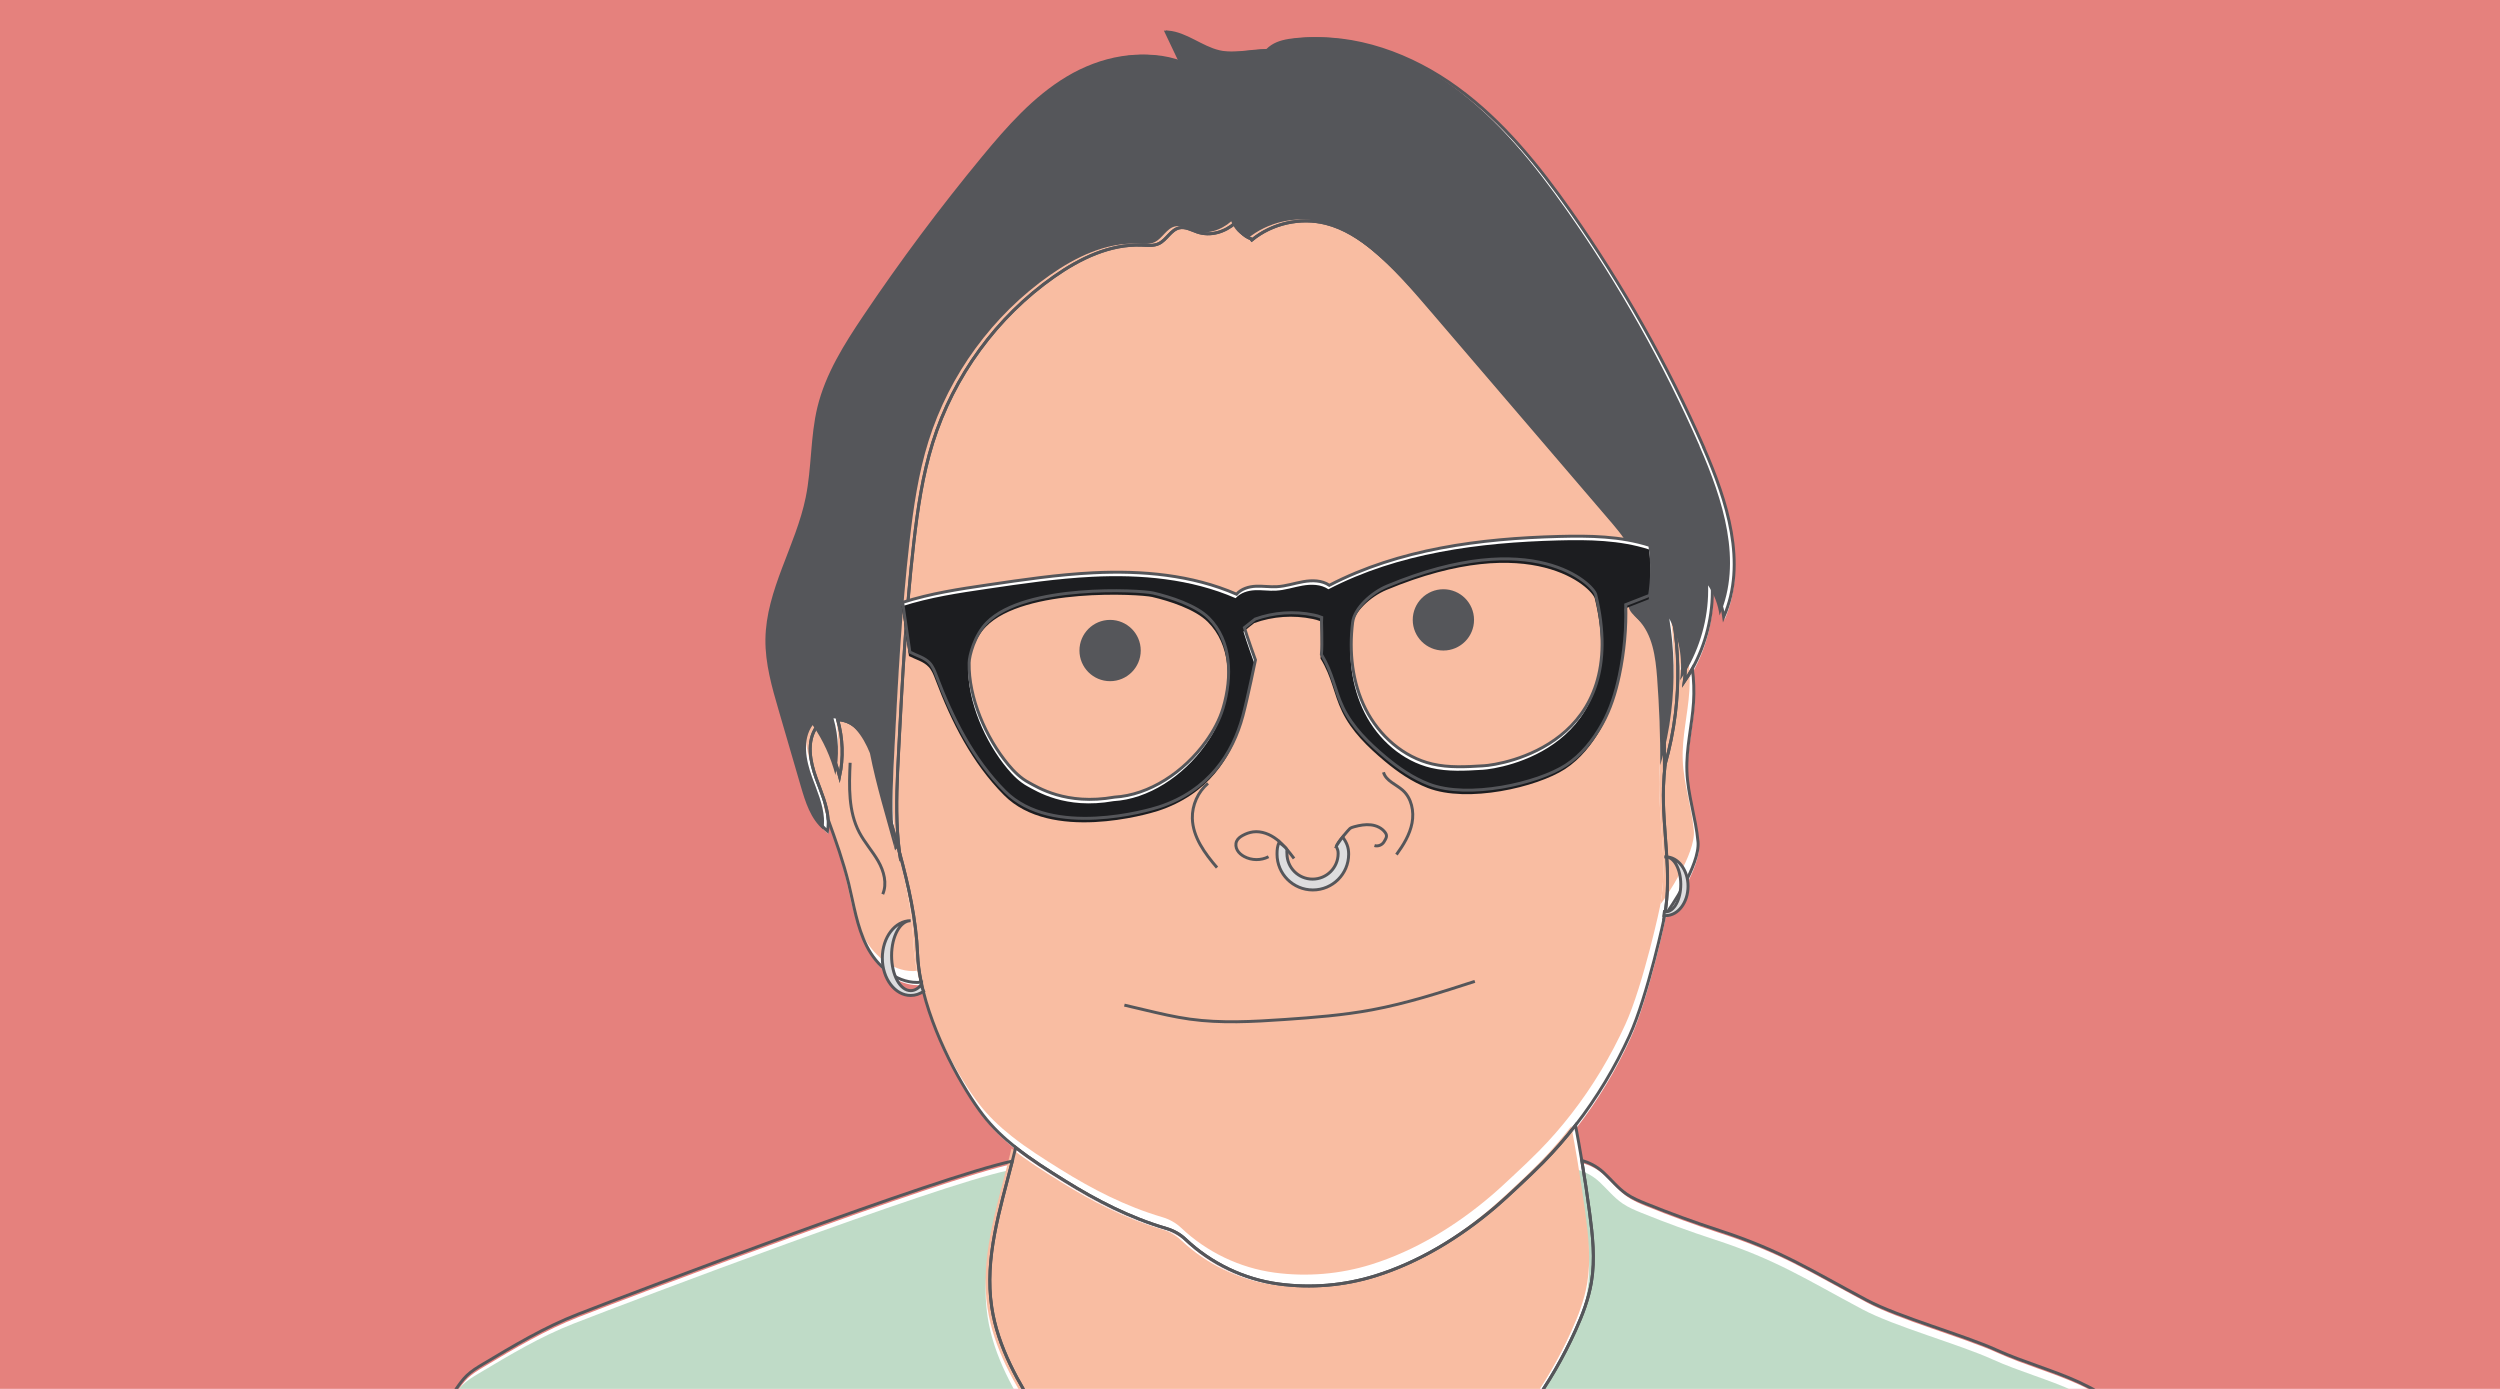 <?xml version="1.0" encoding="UTF-8"?>
<svg id="Layer_1" xmlns="http://www.w3.org/2000/svg" xmlns:xlink="http://www.w3.org/1999/xlink" version="1.1" viewBox="0 0 841.89 467.72">
  <!-- Generator: Adobe Illustrator 29.0.0, SVG Export Plug-In . SVG Version: 2.1.0 Build 186)  -->
  <defs>
    <style>
      .st0, .st1 {
        fill: none;
      }

      .st2 {
        fill: #55565a;
      }

      .st3 {
        fill: #f9bda2;
      }

      .st4 {
        fill: #fff;
      }

      .st5 {
        fill: #ddddde;
      }

      .st6 {
        fill: #e5817d;
      }

      .st7 {
        fill: #1c1d20;
      }

      .st8 {
        fill: #bfdbc7;
      }

      .st9 {
        clip-path: url(#clippath);
      }

      .st1 {
        stroke: #55565a;
        stroke-miterlimit: 10;
      }
    </style>
    <clipPath id="clippath">
      <rect class="st0" width="841.89" height="467.72"/>
    </clipPath>
  </defs>
  <g class="st9">
    <rect class="st6" width="841.89" height="467.72"/>
    <g>
      <path class="st4" d="M303.2,287.98c.09.68.18,1.36.29,2.04-.13-.85-.28-1.7-.43-2.55-2.95-10.85-6.27-21.56-8.39-32.41-2.36-5.85-6.22-11.62-12.28-11.76,1.77,6.19,1.99,12.81.65,19.1-1.54-6-4.15-11.72-7.67-16.81-3.58,4.94-2.27,11.82-.18,17.55,1.64,4.48,3.69,9.09,3.98,13.75,2.57,7.12,5.12,14.25,6.91,21.57,1.74,7.12,2.78,14.52,6.09,21.06,3.31,6.54,9.58,12.22,16.91,12.25.47,0,.95-.04,1.4-.15-.65-3.2-1.08-6.36-1.2-9.41-.47-11.76-3.07-23.06-6.08-34.21Z"/>
      <path class="st4" d="M303.48,290.01c-.1-.68-.2-1.36-.29-2.04-.05-.17-.09-.34-.14-.51.14.85.29,1.7.43,2.55Z"/>
      <path class="st4" d="M572.1,284.34c-.72-7.97-3.44-15.69-3.73-23.68-.29-7.78,1.73-15.45,2.23-23.21.24-3.78.1-7.59-.39-11.35-.83,1.5-1.73,2.97-2.7,4.38.99-7.09-.3-14.48-3.65-20.8,1.72,10.44,1.92,21.13.63,31.64-.71,5.77-1.86,11.49-3.46,17.08-.27,2.54-.47,5.07-.56,7.6-.46,14.45,3.01,29.05.36,43.26.22-.27.43-.55.65-.82.88-1.13,11.35-16.13,10.63-24.09Z"/>
      <path class="st4" d="M574.02,151.6c-12.19-27.82-27.18-54.41-44.65-79.26-10.93-15.54-23.03-30.6-38.39-41.78-15.36-11.19-34.4-18.27-53.3-16.28-2.74.29-5.55.8-7.86,2.31-.6.39-1.15.85-1.67,1.35-5.82.08-11.72,1.73-17.38.39-5.99-1.42-11.01-6.06-17.14-6.61,1.64,3.45,3.28,6.9,4.92,10.36-12.25-4.68-26.41-1.61-37.66,5.14-11.25,6.75-20.09,16.79-28.44,26.9-14.19,17.19-27.55,35.08-39.99,53.58-6.46,9.6-12.77,19.6-15.5,30.84-2.41,9.93-1.9,20.37-3.94,30.38-3.33,16.3-13.36,31.16-13.57,47.8-.1,8.17,2.2,16.16,4.49,24,2.48,8.5,4.96,17,7.43,25.51,1.56,5.34,3.32,11,7.57,14.59.24-1.31.29-2.61.21-3.91-.29-4.66-2.34-9.27-3.98-13.75-2.1-5.73-3.4-12.61.18-17.55,3.53,5.09,6.14,10.81,7.67,16.81,1.34-6.29,1.12-12.92-.65-19.1,6.06.14,9.92,5.91,12.28,11.76,2.13,10.86,5.44,21.57,8.39,32.41.05.17.09.34.14.51-.3-2.32-.52-4.65-.67-6.99-.56-8.99-.1-18.06.37-27.08,1.22-23.5,2.45-47.03,5.13-70.41,1.3-11.29,2.95-22.61,6.34-33.46,7.02-22.45,21.63-42.45,40.88-55.96,8.71-6.11,18.88-11.05,29.51-10.6,1.94.08,3.98.32,5.73-.5,2.69-1.25,4.07-4.72,6.97-5.33,2.03-.43,4.02.72,5.99,1.4,4.48,1.55,9.36-.01,12.89-3.11,1.02,2.49,2.69,4.56,5.4,5.46,0,0-.34-.15.08.36,6.84-5.64,16.4-7.78,24.99-5.61,6.07,1.54,11.47,5.04,16.31,9.02,7.69,6.33,14.22,13.94,20.7,21.51,20.33,23.74,40.67,47.49,61,71.23,5.49,6.42,11.31,15.17,7.28,22.6-.84,1.54-2.1,3.03-2,4.78.12,1.96,1.87,3.34,3.25,4.75,4.9,5.02,5.87,12.59,6.4,19.59.73,9.8,1.09,19.64,1.07,29.47.07-.23.13-.47.19-.7,1.6-5.59,2.76-11.3,3.46-17.08,1.28-10.51,1.09-21.19-.63-31.64,3.35,6.32,4.65,13.71,3.65,20.8.98-1.41,1.87-2.88,2.7-4.38,4.64-8.38,7.02-18.01,6.73-27.58,2.06,3.02,3.4,6.53,3.86,10.15,7.89-18.09,1.15-39-6.77-57.07Z"/>
      <path class="st4" d="M560.47,266c.08-2.53.28-5.07.56-7.6-.07.23-.13.47-.19.7.02-9.83-.34-19.66-1.07-29.47-.52-7-1.49-14.56-6.4-19.59-1.37-1.41-3.13-2.79-3.25-4.75-.1-1.75,1.16-3.24,2-4.78,4.02-7.43-1.79-16.19-7.28-22.6-20.33-23.74-40.67-47.49-61-71.23-6.48-7.57-13.01-15.18-20.7-21.51-4.84-3.98-10.24-7.49-16.31-9.02-8.59-2.17-18.16-.02-24.99,5.61-.42-.51-.08-.36-.08-.36-2.71-.9-4.38-2.97-5.4-5.46-3.53,3.1-8.4,4.66-12.89,3.11-1.97-.68-3.95-1.83-5.99-1.4-2.9.62-4.29,4.08-6.97,5.33-1.76.82-3.8.58-5.73.5-10.63-.45-20.8,4.48-29.51,10.6-19.25,13.51-33.87,33.51-40.88,55.96-3.39,10.85-5.04,22.16-6.34,33.46-2.68,23.38-3.91,46.9-5.13,70.41-.47,9.02-.93,18.09-.37,27.08.15,2.34.36,4.67.67,6.99,3.02,11.15,5.62,22.45,6.08,34.21.12,3.06.54,6.22,1.2,9.41,3.6,17.6,14.24,36.27,20.82,44.82,3.17,4.12,6.94,7.69,11.03,10.93,5.21,4.13,10.94,7.73,16.57,11.24,10.67,6.65,21.89,12.43,34.18,16.04,2.38.7,4.58,1.91,6.38,3.62,8.57,8.13,19.74,13.5,31.45,15.07,10.89,1.46,22.02.53,32.51-2.74,14.77-4.6,28.59-13.06,40.36-23.1,2.69-2.29,5.26-4.71,7.84-7.12,2.81-2.63,5.61-5.26,8.31-8,3.89-3.95,7.53-8.13,10.92-12.5,7.24-9.32,13.32-19.49,18.19-30.16,6.04-13.22,12-40.72,11.79-40.44,2.66-14.21-.82-28.81-.36-43.26Z"/>
      <path class="st4" d="M722.4,485.51c-4.35-8.91-12.98-15-21.99-19.13-9.01-4.14-18.67-6.69-27.7-10.79-11.16-5.07-33.02-11.09-43.84-16.86-19.27-10.27-28.91-16.68-49.66-23.46-8.32-2.72-16.56-5.73-24.67-9.01-2.22-.9-4.45-1.83-6.43-3.18-2.93-2-5.18-4.84-7.78-7.26-2.5-2.32-5.17-3.5-7.37-4.08.97,5.81,1.85,11.63,2.63,17.47,1.04,7.8,1.92,15.74.62,23.5-.94,5.62-2.99,10.99-5.34,16.18-4.13,9.14-9.18,17.86-15.07,25.98-2.94,4.06-6.15,8-9.8,11.41,41.06-2.23,82.13-4.3,123.25-4.47,9.88-.04,19.8.03,29.55,1.62,20.21,3.31,40.44,13.13,60.29,8.08,1.66-.42,3.54-1.19,3.96-2.85.27-1.06-.16-2.17-.64-3.16Z"/>
      <path class="st4" d="M341.18,391.95c-24.73,5.22-125.92,43.63-146.23,51.54-11.24,4.38-21.66,10.61-32.02,16.81-1.91,1.14-3.83,2.3-5.43,3.84-1.43,1.38-2.57,3.02-3.7,4.66-4.46,6.47-8.93,12.94-13.39,19.41,23.27-.51,46.43-5.77,69.65-4.05,11.39.85,22.6,3.37,33.97,4.4,35.62,3.26,71.11-8.06,106.68-10.43-7.46-11.5-14.43-23.54-16.45-37-2.49-16.54,2.74-32.77,6.93-49.18Z"/>
      <path class="st4" d="M535.59,409.21c-.78-5.84-1.66-11.66-2.63-17.47-.66-3.97-1.37-7.93-2.12-11.88-3.39,4.36-7.03,8.54-10.92,12.5-2.7,2.74-5.5,5.37-8.31,8-2.58,2.41-5.16,4.83-7.84,7.12-11.77,10.04-25.59,18.5-40.36,23.1-10.49,3.27-21.62,4.2-32.51,2.74-11.71-1.57-22.88-6.94-31.45-15.07-1.8-1.71-4-2.92-6.38-3.62-12.29-3.61-23.5-9.39-34.18-16.04-5.63-3.51-11.36-7.1-16.57-11.24-.37,1.54-.75,3.07-1.14,4.61-4.19,16.41-9.42,32.64-6.93,49.18,2.02,13.46,8.99,25.5,16.45,37,1.11,1.71,2.23,3.41,3.35,5.1,2.21,3.34,4.47,6.74,7.61,9.24,4.28,3.41,9.79,4.83,15.16,5.88,27.61,5.43,56.06,3.73,84.15,2.01,13.36-.82,27.37-1.84,38.63-9.07,2.29-1.47,4.4-3.17,6.39-5.03,3.66-3.41,6.86-7.35,9.8-11.41,5.89-8.12,10.95-16.84,15.07-25.98,2.34-5.19,4.4-10.56,5.34-16.18,1.3-7.76.42-15.71-.62-23.5Z"/>
    </g>
    <g>
      <path class="st3" d="M558.77,261.25c.08-2.53.28-5.07.56-7.6-.07.23-.13.47-.19.7.02-9.83-.34-19.66-1.07-29.47-.52-7-1.49-14.56-6.4-19.59-1.37-1.41-3.13-2.79-3.25-4.75-.1-1.75,1.16-3.24,2-4.78,4.02-7.43-1.79-16.19-7.28-22.6-20.33-23.74-40.67-47.49-61-71.23-6.48-7.57-13.01-15.18-20.7-21.51-4.84-3.98-10.24-7.49-16.31-9.02-8.59-2.17-18.16-.02-24.99,5.61-.42-.51-.08-.36-.08-.36-2.71-.9-4.38-2.97-5.4-5.46-3.53,3.1-8.4,4.66-12.89,3.11-1.97-.68-3.95-1.83-5.99-1.4-2.9.62-4.29,4.08-6.97,5.33-1.76.82-3.8.58-5.73.5-10.63-.45-20.8,4.48-29.51,10.6-19.25,13.51-33.87,33.51-40.88,55.96-3.39,10.85-5.04,22.16-6.34,33.46-2.68,23.38-3.91,46.9-5.13,70.41-.47,9.02-.93,18.09-.37,27.08.15,2.34.36,4.67.67,6.99,3.02,11.15,5.62,22.45,6.08,34.21.12,3.06.54,6.22,1.2,9.41,3.6,17.6,14.24,36.27,20.82,44.82,3.17,4.12,6.94,7.69,11.03,10.93,5.21,4.13,10.94,7.73,16.57,11.24,10.67,6.65,21.89,12.43,34.18,16.04,2.38.7,4.58,1.91,6.38,3.62,8.57,8.13,19.74,13.5,31.45,15.07,10.89,1.46,22.02.53,32.51-2.74,14.77-4.6,28.59-13.06,40.36-23.1,2.69-2.29,5.26-4.71,7.84-7.12,2.81-2.63,5.61-5.26,8.31-8,3.89-3.95,7.53-8.13,10.92-12.5,7.24-9.32,13.32-19.49,18.19-30.16,6.04-13.22,12-40.72,11.79-40.44,2.66-14.21-.82-28.81-.36-43.26Z"/>
      <path class="st3" d="M301.5,283.23c.09.68.18,1.36.29,2.04-.13-.85-.28-1.7-.43-2.55-2.95-10.85-6.27-21.56-8.39-32.41-2.36-5.85-6.22-11.62-12.28-11.76,1.77,6.19,1.99,12.81.65,19.1-1.54-6-4.15-11.72-7.67-16.81-3.58,4.94-2.27,11.82-.18,17.55,1.64,4.48,3.69,9.09,3.98,13.75,2.57,7.12,5.12,14.25,6.91,21.57,1.74,7.12,2.78,14.52,6.09,21.06,3.31,6.54,9.58,12.22,16.91,12.25.47,0,.95-.04,1.4-.15-.65-3.2-1.08-6.36-1.2-9.41-.47-11.76-3.07-23.06-6.08-34.21Z"/>
      <path class="st1" d="M301.78,285.27c-.1-.68-.2-1.36-.29-2.04-.05-.17-.09-.34-.14-.51.14.85.29,1.7.43,2.55Z"/>
      <path class="st3" d="M570.4,279.6c-.72-7.97-3.44-15.69-3.73-23.68-.29-7.78,1.73-15.45,2.23-23.21.24-3.78.1-7.59-.39-11.35-.83,1.5-1.73,2.97-2.7,4.38.99-7.09-.3-14.48-3.65-20.8,1.72,10.44,1.92,21.13.63,31.64-.71,5.77-1.86,11.49-3.46,17.08-.27,2.54-.47,5.07-.56,7.6-.46,14.45,3.01,29.05.36,43.26.22-.27.43-.55.65-.82.88-1.13,11.35-16.13,10.63-24.09Z"/>
      <path class="st2" d="M572.33,150.17c-12.19-27.82-27.18-54.41-44.65-79.26-10.93-15.54-23.03-30.6-38.39-41.78-15.36-11.19-34.4-18.27-53.3-16.28-2.74.29-5.55.8-7.86,2.31-.6.39-1.15.85-1.67,1.35-5.82.08-11.72,1.73-17.38.39-5.99-1.42-11.01-6.06-17.14-6.61,1.64,3.45,3.28,6.9,4.92,10.36-12.25-4.68-26.41-1.61-37.66,5.14s-20.09,16.79-28.44,26.9c-14.19,17.19-27.55,35.08-39.99,53.58-6.46,9.6-12.77,19.6-15.5,30.84-2.41,9.93-1.9,20.37-3.94,30.38-3.33,16.3-13.36,31.16-13.57,47.8-.1,8.17,2.2,16.16,4.49,24,2.48,8.5,4.96,17,7.43,25.51,1.56,5.34,3.32,11,7.57,14.59.24-1.31.29-2.61.21-3.91-.29-4.66-2.34-9.27-3.98-13.75-2.1-5.73-3.4-12.61.18-17.55,3.53,5.09,6.14,10.81,7.67,16.81,1.34-6.29,1.12-12.92-.65-19.1,6.06.14,9.92,5.91,12.28,11.76,2.13,10.86,5.44,21.57,8.39,32.41.05.17.09.34.14.51-.3-2.32-.52-4.65-.67-6.99-.56-8.99-.1-18.06.37-27.08,1.22-23.5,2.45-47.03,5.13-70.41,1.3-11.29,2.95-22.61,6.34-33.46,7.02-22.45,21.63-42.45,40.88-55.96,8.71-6.11,18.88-11.05,29.51-10.6,1.94.08,3.98.32,5.73-.5,2.69-1.25,4.07-4.72,6.97-5.33,2.03-.43,4.02.72,5.99,1.4,4.48,1.55,9.36-.01,12.89-3.11,1.02,2.49,2.69,4.56,5.4,5.46,0,0-.34-.15.08.36,6.84-5.64,16.4-7.78,24.99-5.61,6.07,1.54,11.47,5.04,16.31,9.02,7.69,6.33,14.22,13.94,20.7,21.51,20.33,23.74,40.67,47.49,61,71.23,5.49,6.42,11.31,15.17,7.28,22.6-.84,1.54-2.1,3.03-2,4.78.12,1.96,1.87,3.34,3.25,4.75,4.9,5.02,5.87,12.59,6.4,19.59.73,9.8,1.09,19.64,1.07,29.47.07-.23.13-.47.19-.7,1.6-5.59,2.76-11.3,3.46-17.08,1.28-10.51,1.09-21.19-.63-31.64,3.35,6.32,4.65,13.71,3.65,20.8.98-1.41,1.87-2.88,2.7-4.38,4.64-8.38,7.02-18.01,6.73-27.58,2.06,3.02,3.4,6.53,3.86,10.15,7.89-18.09,1.15-39-6.77-57.07Z"/>
      <path class="st8" d="M720.7,487.71c-4.35-8.91-12.98-15-21.99-19.13-9.01-4.14-18.67-6.69-27.7-10.79-11.16-5.07-33.02-11.09-43.84-16.86-19.27-10.27-28.91-16.68-49.66-23.46-8.32-2.72-16.56-5.73-24.67-9.01-2.22-.9-4.45-1.83-6.43-3.18-2.93-2-5.18-4.84-7.78-7.26-2.5-2.32-5.17-3.5-7.37-4.08.97,5.81,1.85,11.63,2.63,17.47,1.04,7.8,1.92,15.74.62,23.5-.94,5.62-2.99,10.99-5.34,16.18-4.13,9.14-9.18,17.86-15.07,25.98-2.94,4.06-6.15,8-9.8,11.41,41.06-2.23,82.13-4.3,123.25-4.47,9.88-.04,19.8.03,29.55,1.62,20.21,3.31,40.44,13.13,60.29,8.08,1.66-.42,3.54-1.19,3.96-2.85.27-1.06-.16-2.17-.64-3.16Z"/>
      <path class="st8" d="M339.48,394.16c-24.73,5.22-125.92,43.63-146.23,51.54-11.24,4.38-21.66,10.61-32.02,16.81-1.91,1.14-3.83,2.3-5.43,3.84-1.43,1.38-2.57,3.02-3.7,4.66-4.46,6.47-8.93,12.94-13.39,19.41,23.27-.51,46.43-5.77,69.65-4.05,11.39.85,22.6,3.37,33.97,4.4,35.62,3.26,71.11-8.06,106.68-10.43-7.46-11.5-14.43-23.54-16.45-37-2.49-16.54,2.74-32.77,6.93-49.18Z"/>
      <path class="st3" d="M533.89,408.61c-.78-5.84-1.66-11.66-2.63-17.47-.66-3.97-1.37-7.93-2.12-11.88-3.39,4.36-7.03,8.54-10.92,12.5-2.7,2.74-5.5,5.37-8.31,8-2.58,2.41-5.16,4.83-7.84,7.12-11.77,10.04-25.59,18.5-40.36,23.1-10.49,3.27-21.62,4.2-32.51,2.74-11.71-1.57-22.88-6.94-31.45-15.07-1.8-1.71-4-2.92-6.38-3.62-12.29-3.61-23.5-9.39-34.18-16.04-5.63-3.51-11.36-7.1-16.57-11.24-.37,1.54-.75,3.07-1.14,4.61-4.19,16.41-9.42,32.64-6.93,49.18,2.02,13.46,8.99,25.5,16.45,37,1.11,1.71,2.23,3.41,3.35,5.1,2.21,3.34,4.47,6.74,7.61,9.24,4.28,3.41,9.79,4.83,15.16,5.88,27.61,5.43,56.06,3.73,84.15,2.01,13.36-.82,27.37-1.84,38.63-9.07,2.29-1.47,4.4-3.17,6.39-5.03,3.66-3.41,6.86-7.35,9.8-11.41,5.89-8.12,10.95-16.84,15.07-25.98,2.34-5.19,4.4-10.56,5.34-16.18,1.3-7.76.42-15.71-.62-23.5Z"/>
    </g>
    <path class="st1" d="M435.78,289.1c-1.74-2.3-3.51-4.62-5.79-6.39-2.28-1.77-5.17-2.94-8.02-2.56-1.21.16-2.37.59-3.44,1.17-.86.47-1.69,1.08-2.09,1.97-.43.96-.28,2.12.24,3.03s1.37,1.61,2.29,2.11c2.5,1.37,5.69,1.4,8.22.08"/>
    <path class="st1" d="M462.86,284.75c1.18.36,2.58-.18,3.21-1.25.71-1.2,1.24-1.97.43-3.11-1.09-1.54-2.96-2.4-4.83-2.61-1.87-.22-3.77.14-5.59.62-.53.14-1.08.3-1.51.64-.36.29-4.08,4.55-4.59,5.97"/>
    <path class="st1" d="M496.66,330.48c-11.42,3.7-22.88,7.41-34.68,9.6-9.69,1.8-19.54,2.57-29.37,3.24-10.65.73-21.4,1.35-31.97-.13-5.03-.7-9.98-1.87-14.92-3.04-2.36-.56-4.72-1.11-7.08-1.67"/>
    <path class="st1" d="M409.84,292.17c-4.12-4.79-8.15-10.28-8.31-16.59-.11-4.44,1.88-8.9,5.26-11.78"/>
    <path class="st1" d="M470.26,287.79c2.35-3.22,4.5-6.72,5.25-10.64s-.15-8.35-3.12-11.01c-2.25-2.02-5.68-3.16-6.49-6.07"/>
    <path class="st1" d="M286.29,256.87c-.36,7.97-.63,16.37,3.08,23.43,1.8,3.43,4.46,6.35,6.38,9.71s3.06,7.55,1.52,11.11"/>
    <g>
      <path class="st1" d="M302.91,287.05c.09.68.18,1.36.29,2.04-.13-.85-.28-1.7-.43-2.55-2.95-10.85-6.27-21.56-8.39-32.41-2.36-5.85-6.22-11.62-12.28-11.76,1.77,6.19,1.99,12.81.65,19.1-1.54-6-4.15-11.72-7.67-16.81-3.58,4.94-2.27,11.82-.18,17.55,1.64,4.48,3.69,9.09,3.98,13.75,2.57,7.12,5.12,14.25,6.91,21.57,1.74,7.12,2.78,14.52,6.09,21.06,3.31,6.54,9.58,12.22,16.91,12.25.47,0,.95-.04,1.4-.15-.65-3.2-1.08-6.36-1.2-9.41-.47-11.76-3.07-23.06-6.08-34.21Z"/>
      <path class="st1" d="M303.2,289.08c-.1-.68-.2-1.36-.29-2.04-.05-.17-.09-.34-.14-.51.14.85.29,1.7.43,2.55Z"/>
      <path class="st1" d="M571.81,283.41c-.72-7.97-3.44-15.69-3.73-23.68-.29-7.78,1.73-15.45,2.23-23.21.24-3.78.1-7.59-.39-11.35-.83,1.5-1.73,2.97-2.7,4.38.99-7.09-.3-14.48-3.65-20.8,1.72,10.44,1.92,21.13.63,31.64-.71,5.77-1.86,11.49-3.46,17.08-.27,2.54-.47,5.07-.56,7.6-.46,14.45,3.01,29.05.36,43.26.22-.27.43-.55.65-.82.88-1.13,11.35-16.13,10.63-24.09Z"/>
      <path class="st1" d="M573.74,150.67c-12.19-27.82-27.18-54.41-44.65-79.26-10.93-15.54-23.03-30.6-38.39-41.78-15.36-11.19-34.4-18.27-53.3-16.28-2.74.29-5.55.8-7.86,2.31-.6.39-1.15.85-1.67,1.35-5.82.08-11.72,1.73-17.38.39-5.99-1.42-11.01-6.06-17.14-6.61,1.64,3.45,3.28,6.9,4.92,10.36-12.25-4.68-26.41-1.61-37.66,5.14-11.25,6.75-20.09,16.79-28.44,26.9-14.19,17.19-27.55,35.08-39.99,53.58-6.46,9.6-12.77,19.6-15.5,30.84-2.41,9.93-1.9,20.37-3.94,30.38-3.33,16.3-13.36,31.16-13.57,47.8-.1,8.17,2.2,16.16,4.49,24,2.48,8.5,4.96,17,7.43,25.51,1.56,5.34,3.32,11,7.57,14.59.24-1.31.29-2.61.21-3.91-.29-4.66-2.34-9.27-3.98-13.75-2.1-5.73-3.4-12.61.18-17.55,3.53,5.09,6.14,10.81,7.67,16.81,1.34-6.29,1.12-12.92-.65-19.1,6.06.14,9.92,5.91,12.28,11.76,2.13,10.86,5.44,21.57,8.39,32.41.05.17.09.34.14.51-.3-2.32-.52-4.65-.67-6.99-.56-8.99-.1-18.06.37-27.08,1.22-23.5,2.45-47.03,5.13-70.41,1.3-11.29,2.95-22.61,6.34-33.46,7.02-22.45,21.63-42.45,40.88-55.96,8.71-6.11,18.88-11.05,29.51-10.6,1.94.08,3.98.32,5.73-.5,2.69-1.25,4.07-4.72,6.97-5.33,2.03-.43,4.02.72,5.99,1.4,4.48,1.55,9.36-.01,12.89-3.11,1.02,2.49,2.69,4.56,5.4,5.46,0,0-.34-.15.08.36,6.84-5.64,16.4-7.78,24.99-5.61,6.07,1.54,11.47,5.04,16.31,9.02,7.69,6.33,14.22,13.94,20.7,21.51,20.33,23.74,40.67,47.49,61,71.23,5.49,6.42,11.31,15.17,7.28,22.6-.84,1.54-2.1,3.03-2,4.78.12,1.96,1.87,3.34,3.25,4.75,4.9,5.02,5.87,12.59,6.4,19.59.73,9.8,1.09,19.64,1.07,29.47.07-.23.13-.47.19-.7,1.6-5.59,2.76-11.3,3.46-17.08,1.28-10.51,1.09-21.19-.63-31.64,3.35,6.32,4.65,13.71,3.65,20.8.98-1.41,1.87-2.88,2.7-4.38,4.64-8.38,7.02-18.01,6.73-27.58,2.06,3.02,3.4,6.53,3.86,10.15,7.89-18.09,1.15-39-6.77-57.07Z"/>
      <path class="st1" d="M560.18,265.07c.08-2.53.28-5.07.56-7.6-.07.23-.13.47-.19.7.02-9.83-.34-19.66-1.07-29.47-.52-7-1.49-14.56-6.4-19.59-1.37-1.41-3.13-2.79-3.25-4.75-.1-1.75,1.16-3.24,2-4.78,4.02-7.43-1.79-16.19-7.28-22.6-20.33-23.74-40.67-47.49-61-71.23-6.48-7.57-13.01-15.18-20.7-21.51-4.84-3.98-10.24-7.49-16.31-9.02-8.59-2.17-18.16-.02-24.99,5.61-.42-.51-.08-.36-.08-.36-2.71-.9-4.38-2.97-5.4-5.46-3.53,3.1-8.4,4.66-12.89,3.11-1.97-.68-3.95-1.83-5.99-1.4-2.9.62-4.29,4.08-6.97,5.33-1.76.82-3.8.58-5.73.5-10.63-.45-20.8,4.48-29.51,10.6-19.25,13.51-33.87,33.51-40.88,55.96-3.39,10.85-5.04,22.16-6.34,33.46-2.68,23.38-3.91,46.9-5.13,70.41-.47,9.02-.93,18.09-.37,27.08.15,2.34.36,4.67.67,6.99,3.02,11.15,5.62,22.45,6.08,34.21.12,3.06.54,6.22,1.2,9.41,3.6,17.6,14.24,36.27,20.82,44.82,3.17,4.12,6.94,7.69,11.03,10.93,5.21,4.13,10.94,7.73,16.57,11.24,10.67,6.65,21.89,12.43,34.18,16.04,2.38.7,4.58,1.91,6.38,3.62,8.57,8.13,19.74,13.5,31.45,15.07,10.89,1.46,22.02.53,32.51-2.74,14.77-4.6,28.59-13.06,40.36-23.1,2.69-2.29,5.26-4.71,7.84-7.12,2.81-2.63,5.61-5.26,8.31-8,3.89-3.95,7.53-8.13,10.92-12.5,7.24-9.32,13.32-19.49,18.19-30.16,6.04-13.22,12-40.72,11.79-40.44,2.66-14.21-.82-28.81-.36-43.26Z"/>
      <path class="st1" d="M722.11,484.58c-4.35-8.91-12.98-15-21.99-19.13-9.01-4.14-18.67-6.69-27.7-10.79-11.16-5.07-33.02-11.09-43.84-16.86-19.27-10.27-28.91-16.68-49.66-23.46-8.32-2.72-16.56-5.73-24.67-9.01-2.22-.9-4.45-1.83-6.43-3.18-2.93-2-5.18-4.84-7.78-7.26-2.5-2.32-5.17-3.5-7.37-4.08.97,5.81,1.85,11.63,2.63,17.47,1.04,7.8,1.92,15.74.62,23.5-.94,5.62-2.99,10.99-5.34,16.18-4.13,9.14-9.18,17.86-15.07,25.98-2.94,4.06-6.15,8-9.8,11.41,41.06-2.23,82.13-4.3,123.25-4.47,9.88-.04,19.8.03,29.55,1.62,20.21,3.31,40.44,13.13,60.29,8.08,1.66-.42,3.54-1.19,3.96-2.85.27-1.06-.16-2.17-.64-3.16Z"/>
      <path class="st1" d="M340.9,391.02c-24.73,5.22-125.92,43.63-146.23,51.54-11.24,4.38-21.66,10.61-32.02,16.81-1.91,1.14-3.83,2.3-5.43,3.84-1.43,1.38-2.57,3.02-3.7,4.66-4.46,6.47-8.93,12.94-13.39,19.41,23.27-.51,46.43-5.77,69.65-4.05,11.39.85,22.6,3.37,33.97,4.4,35.62,3.26,71.11-8.06,106.68-10.43-7.46-11.5-14.43-23.54-16.45-37-2.49-16.54,2.74-32.77,6.93-49.18Z"/>
      <path class="st1" d="M535.31,408.28c-.78-5.84-1.66-11.66-2.63-17.47-.66-3.97-1.37-7.93-2.12-11.88-3.39,4.36-7.03,8.54-10.92,12.5-2.7,2.74-5.5,5.37-8.31,8-2.58,2.41-5.16,4.83-7.84,7.12-11.77,10.04-25.59,18.5-40.36,23.1-10.49,3.27-21.62,4.2-32.51,2.74-11.71-1.57-22.88-6.94-31.45-15.07-1.8-1.71-4-2.92-6.38-3.62-12.29-3.61-23.5-9.39-34.18-16.04-5.63-3.51-11.36-7.1-16.57-11.24-.37,1.54-.75,3.07-1.14,4.61-4.19,16.41-9.42,32.64-6.93,49.18,2.02,13.46,8.99,25.5,16.45,37,1.11,1.71,2.23,3.41,3.35,5.1,2.21,3.34,4.47,6.74,7.61,9.24,4.28,3.41,9.79,4.83,15.16,5.88,27.61,5.43,56.06,3.73,84.15,2.01,13.36-.82,27.37-1.84,38.63-9.07,2.29-1.47,4.4-3.17,6.39-5.03,3.66-3.41,6.86-7.35,9.8-11.41,5.89-8.12,10.95-16.84,15.07-25.98,2.34-5.19,4.4-10.56,5.34-16.18,1.3-7.76.42-15.71-.62-23.5Z"/>
    </g>
    <path class="st5" d="M449.98,285c.41,1.01.65,1.27.65,2.43,0,4.76-3.86,8.62-8.62,8.62s-8.62-3.86-8.62-8.62c0-.55-.09-.75,0-1.28-.61-1.16-2.26-2.02-2.64-2.55-.58,1.41-.7,2.41-.7,4.04,0,6.66,5.4,12.06,12.06,12.06s12.06-5.4,12.06-12.06c0-2.45-.73-3.89-1.99-5.8-.42.4-2.15,3-2.21,3.16Z"/>
    <path class="st5" d="M310.35,331.53s0-.02,0-.03c-1.04,1.32-2.3,2.11-3.67,2.11-3.55,0-6.43-5.27-6.43-11.78s2.88-11.78,6.43-11.78c-5.28,0-9.55,5.64-9.55,12.59s4.28,12.59,9.55,12.59c1.57,0,3.04-.51,4.34-1.39-.36-.66-.6-1.43-.68-2.31Z"/>
    <path class="st5" d="M560.96,288.56c2.79,0,5.05,4.14,5.05,9.25s-2.26,9.25-5.05,9.25c-.16,0-.31-.02-.46-.04-.05.42-.11.85-.18,1.26.21.02.42.05.64.05,4.14,0,7.5-4.43,7.5-9.89s-3.36-9.89-7.5-9.89Z"/>
    <circle class="st2" cx="373.83" cy="219.07" r="10.32"/>
    <circle class="st2" cx="486.07" cy="208.75" r="10.32"/>
    <path class="st4" d="M555.58,183.67c-9.79-3.14-20.27-3.29-30.55-3.02-26.65.7-53.86,4.23-77.37,16.45-2.5-1.71-5.79-1.74-8.77-1.22-2.98.52-5.89,1.53-8.91,1.69-2.36.13-4.72-.26-7.08-.15-2.36.11-4.85.84-6.49,2.68-15.04-6.54-31.85-8.02-48.24-7.21-11.9.59-23.71,2.33-35.49,4.07-9.57,1.41-19.2,2.84-28.71,5.89.77,5.48,1.59,10.94,2.44,16.74,2.25,1.18,4.9,1.8,6.63,3.66,1.1,1.18,1.69,2.73,2.26,4.24,5.4,14.3,12.34,28.11,23.12,38.96,15.82,15.93,48.38,6.43,51.84,5.3,16.85-5.5,24.89-18.05,28.26-30.6,1.64-6.09,4.26-18.9,4.26-18.9,0,0-2.91-8.03-3.72-10.9,1.26-1.01,2.52-2.02,3.64-2.88,6.26-2.25,13.15-2.73,19.66-1.37.91.19,1.81.42,2.66.78-.07.29.35,9.13-.03,12.53,3.91,6.32,4.36,11.78,7.26,17.84,3.2,6.68,8.67,11.97,14.34,16.73,4.4,3.68,9.17,6.97,14.52,9.04,13.35,5.19,36.72-.2,46.22-6.36,5.17-3.35,9.14-8.38,12.17-13.75,2.87-5.08,4.6-10.74,5.81-16.45,1.69-7.97,2.41-16.15,2.17-23.84l8.04-3.14c.79-5.29.99-10.67.08-16.79ZM411.87,238.46c-1.21,4.04-3.28,7.79-5.74,11.22-7.45,10.37-19.14,18.09-30.85,18.76-16.32,2.91-26.04-3.45-28.81-4.91-2.72-1.44-4.96-3.67-6.93-6.04-7.52-9.04-13.4-22.54-13.18-34.3.04-2.36,1.79-9.26,5.98-13.51,12.95-13.16,51.82-10.95,55.96-9.99,5.86,1.37,14.44,4.13,18.71,8.37,7.77,7.72,7.99,19.9,4.86,30.4ZM499.5,257.89c-5.74.35-11.59.69-17.19-.62-9.74-2.28-17.9-9.56-22.42-18.48-4.52-8.92-5.62-19.31-4.38-29.23.59-4.72,6.31-9.99,11.67-12.22,49.33-20.55,69.36-.52,70.19,2.88,12.22,50.14-31.3,57.28-37.87,57.68Z"/>
    <path class="st7" d="M555.27,185.01c-9.79-3.14-20.27-3.29-30.55-3.02-26.65.7-53.86,4.23-77.37,16.45-2.5-1.71-5.79-1.74-8.77-1.22-2.98.52-5.89,1.53-8.91,1.69-2.36.13-4.72-.26-7.08-.15-2.36.11-4.85.84-6.49,2.68-15.04-6.54-31.85-8.02-48.24-7.21-11.9.59-23.71,2.33-35.49,4.07-9.57,1.41-19.2,2.84-28.71,5.89.77,5.48,1.59,10.94,2.44,16.74,2.25,1.18,4.9,1.8,6.63,3.66,1.1,1.18,1.69,2.73,2.26,4.24,5.4,14.3,12.34,28.11,23.12,38.96,15.82,15.93,48.38,6.43,51.84,5.3,16.85-5.5,24.89-18.05,28.26-30.6,1.64-6.09,4.26-18.9,4.26-18.9,0,0-2.91-8.03-3.72-10.9,1.26-1.01,2.52-2.02,3.64-2.88,6.26-2.25,13.15-2.73,19.66-1.37.91.19,1.81.42,2.66.78-.07.29.35,9.13-.03,12.53,3.91,6.32,4.36,11.78,7.26,17.84,3.2,6.68,8.67,11.97,14.34,16.73,4.4,3.68,9.17,6.97,14.52,9.04,13.35,5.19,36.72-.2,46.22-6.36,5.17-3.35,9.14-8.38,12.17-13.75,2.87-5.08,4.6-10.74,5.81-16.45,1.69-7.97,2.41-16.15,2.17-23.84l8.04-3.14c.79-5.29.99-10.67.08-16.79ZM411.56,239.81c-1.21,4.04-3.28,7.79-5.74,11.22-7.45,10.37-19.14,18.09-30.85,18.76-16.32,2.91-26.04-3.45-28.81-4.91-2.72-1.44-4.96-3.67-6.93-6.04-7.52-9.04-13.4-22.54-13.18-34.3.04-2.36,1.79-9.26,5.98-13.51,12.95-13.16,51.82-10.95,55.96-9.99,5.86,1.37,14.44,4.13,18.71,8.37,7.77,7.72,7.99,19.9,4.86,30.4ZM499.19,259.23c-5.74.35-11.59.69-17.19-.62-9.74-2.28-17.9-9.56-22.42-18.48-4.52-8.92-5.62-19.31-4.38-29.23.59-4.72,6.31-9.99,11.67-12.22,49.33-20.55,69.36-.52,70.19,2.88,12.22,50.14-31.3,57.28-37.87,57.68Z"/>
    <path class="st1" d="M555.58,183.67c-9.79-3.14-20.27-3.29-30.55-3.02-26.65.7-53.86,4.23-77.37,16.45-2.5-1.71-5.79-1.74-8.77-1.22-2.98.52-5.89,1.53-8.91,1.69-2.36.13-4.72-.26-7.08-.15-2.36.11-4.85.84-6.49,2.68-15.04-6.54-31.85-8.02-48.24-7.21-11.9.59-23.71,2.33-35.49,4.07-9.57,1.41-19.2,2.84-28.71,5.89.77,5.48,1.59,10.94,2.44,16.74,2.25,1.18,4.9,1.8,6.63,3.66,1.1,1.18,1.69,2.73,2.26,4.24,5.4,14.3,12.34,28.11,23.12,38.96,15.82,15.93,48.38,6.43,51.84,5.3,16.85-5.5,24.89-18.05,28.26-30.6,1.64-6.09,4.26-18.9,4.26-18.9,0,0-2.91-8.03-3.72-10.9,1.26-1.01,2.52-2.02,3.64-2.88,6.26-2.25,13.15-2.73,19.66-1.37.91.19,1.81.42,2.66.78-.07.29.35,9.13-.03,12.53,3.91,6.32,4.36,11.78,7.26,17.84,3.2,6.68,8.67,11.97,14.34,16.73,4.4,3.68,9.17,6.97,14.52,9.04,13.35,5.19,36.72-.2,46.22-6.36,5.17-3.35,9.14-8.38,12.17-13.75,2.87-5.08,4.6-10.74,5.81-16.45,1.69-7.97,2.41-16.15,2.17-23.84l8.04-3.14c.79-5.29.99-10.67.08-16.79ZM411.87,238.46c-1.21,4.04-3.28,7.79-5.74,11.22-7.45,10.37-19.14,18.09-30.85,18.76-16.32,2.91-26.04-3.45-28.81-4.91-2.72-1.44-4.96-3.67-6.93-6.04-7.52-9.04-13.4-22.54-13.18-34.3.04-2.36,1.79-9.26,5.98-13.51,12.95-13.16,51.82-10.95,55.96-9.99,5.86,1.37,14.44,4.13,18.71,8.37,7.77,7.72,7.99,19.9,4.86,30.4ZM499.5,257.89c-5.74.35-11.59.69-17.19-.62-9.74-2.28-17.9-9.56-22.42-18.48-4.52-8.92-5.62-19.31-4.38-29.23.59-4.72,6.31-9.99,11.67-12.22,49.33-20.55,69.36-.52,70.19,2.88,12.22,50.14-31.3,57.28-37.87,57.68Z"/>
    <path class="st1" d="M449.98,285c.41,1.01.65,1.27.65,2.43,0,4.76-3.86,8.62-8.62,8.62s-8.62-3.86-8.62-8.62c0-.55-.09-.75,0-1.28-.61-1.16-2.26-2.02-2.64-2.55-.58,1.41-.7,2.41-.7,4.04,0,6.66,5.4,12.06,12.06,12.06s12.06-5.4,12.06-12.06c0-2.45-.73-3.89-1.99-5.8-.42.4-2.15,3-2.21,3.16Z"/>
    <path class="st1" d="M310.35,331.53s0-.02,0-.03c-1.04,1.32-2.3,2.11-3.67,2.11-3.55,0-6.43-5.27-6.43-11.78s2.88-11.78,6.43-11.78c-5.28,0-9.55,5.64-9.55,12.59s4.28,12.59,9.55,12.59c1.57,0,3.04-.51,4.34-1.39-.36-.66-.6-1.43-.68-2.31Z"/>
    <path class="st1" d="M560.96,288.56c2.79,0,5.05,4.14,5.05,9.25s-2.26,9.25-5.05,9.25c-.16,0-.31-.02-.46-.04-.05.42-.11.85-.18,1.26.21.02.42.05.64.05,4.14,0,7.5-4.43,7.5-9.89s-3.36-9.89-7.5-9.89Z"/>
  </g>
</svg>